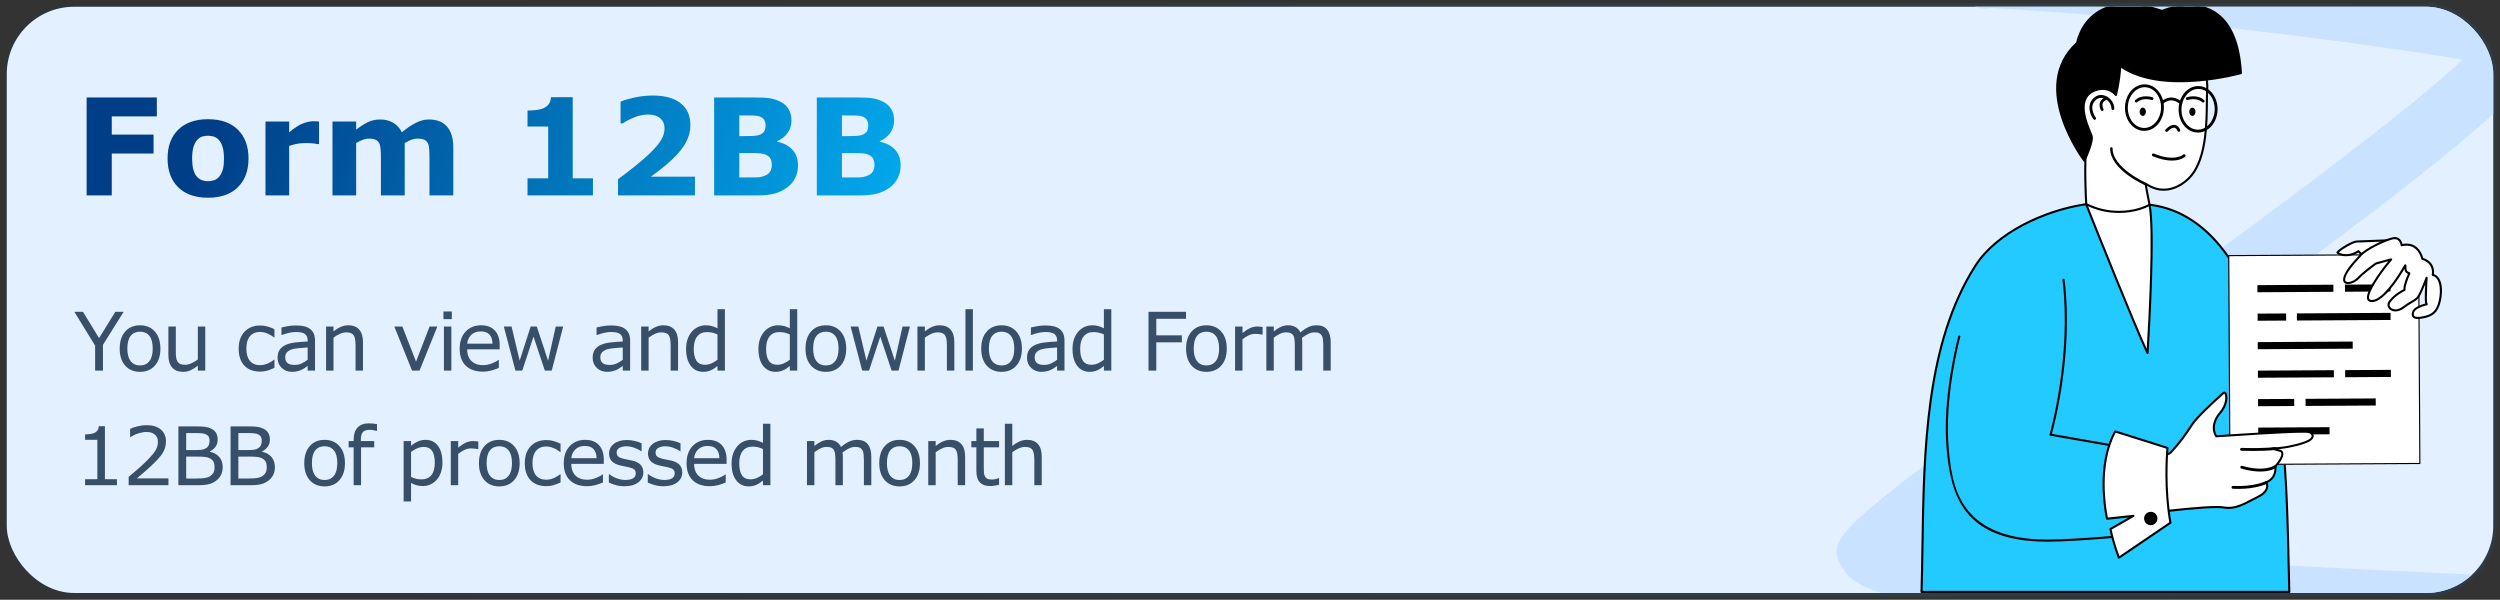 <svg width="371" height="89" viewBox="0 0 371 89" fill="none" xmlns="http://www.w3.org/2000/svg">
<rect x="0" y="0" width="371" height="89" fill="#333333" stroke="none"/>
<g clip-path="url(#clip0_1453_104724)">
<rect x="1" y="1" width="369" height="87" rx="10" fill="#E3F0FF"/>
<path d="M377.084 95C296.33 92.862 277.805 89.944 273.923 85.008C270.513 79.843 270.514 79.843 310.026 51.175C327.936 38.192 356.262 17.631 365.471 8.839C342.309 5.104 318.976 2.551 295.561 1.189C294.632 1.389 293.664 1.285 292.796 0.892C291.928 0.499 291.206 -0.162 290.731 -0.997C290.318 -1.71 290.1 -2.523 290.1 -3.35C290.099 -4.178 290.317 -4.99 290.729 -5.704C291.142 -6.418 291.735 -7.007 292.447 -7.41C293.159 -7.813 293.964 -8.017 294.78 -7.999C295.963 -7.999 374.894 -4.516 376.953 5.885C377.699 11.818 370.502 18.579 315.258 58.645C304.605 66.332 293.075 74.739 286.458 79.903C307.706 82.954 367.507 85.152 377.344 85.824C378.488 85.939 379.546 86.488 380.308 87.361C381.07 88.234 381.478 89.367 381.452 90.532C381.411 91.698 380.939 92.805 380.129 93.633C379.32 94.461 378.232 94.949 377.084 95Z" fill="#C8E2FF"/>
<path d="M319.368 30.428C316.274 29.979 312.11 29.884 309.06 30.384C303.302 31.326 296.304 34.503 293.165 39.404C284.5 52.921 285.631 72.769 285.154 87.842H339.731C339.325 70.567 339.29 58.141 333.869 44.182C331.714 38.631 327.044 31.545 319.368 30.428Z" fill="#22CAFF"/>
<path d="M334.014 44.127C332.563 40.391 328.23 31.562 319.391 30.276C316.026 29.783 311.866 29.767 309.035 30.233C303.379 31.157 296.236 34.327 293.036 39.323C285.608 50.91 285.36 66.893 285.14 80.995C285.104 83.387 285.068 85.646 285 87.84C284.998 87.88 285.014 87.921 285.04 87.952C285.072 87.982 285.111 88 285.153 88H339.73C339.771 88 339.813 87.982 339.841 87.954C339.872 87.924 339.886 87.884 339.885 87.842L339.832 85.476C339.465 69.215 339.196 57.466 334.014 44.127ZM285.316 87.687C285.381 85.544 285.418 83.335 285.453 80.996C285.671 66.937 285.919 51.002 293.298 39.488C296.449 34.573 303.5 31.452 309.087 30.536C311.885 30.078 316.006 30.096 319.347 30.58C328.025 31.843 332.293 40.55 333.728 44.236C338.889 57.526 339.154 69.251 339.523 85.479L339.574 87.685H285.316V87.687Z" fill="#000100"/>
<path d="M330.784 37.992L330.962 68.996L359.148 68.834L358.97 37.83L330.784 37.992Z" fill="white"/>
<path d="M358.927 37.688L330.742 37.853C330.696 37.853 330.66 37.89 330.657 37.937L330.836 68.941C330.837 68.987 330.874 69.025 330.92 69.026L359.107 68.863C359.117 68.862 359.128 68.86 359.138 68.856C359.149 68.852 359.158 68.846 359.167 68.836C359.182 68.82 359.191 68.798 359.191 68.778L359.012 37.772C359.011 37.751 359.002 37.73 358.986 37.714C358.969 37.697 358.947 37.688 358.927 37.688ZM359.023 68.694L331.004 68.856L330.827 38.019L358.845 37.856L359.023 68.694Z" fill="#000100"/>
<path d="M348.024 55.982L354.808 55.941L354.804 54.886L348.02 54.925L348.024 55.982Z" fill="black"/>
<path d="M335.074 56.057L346.349 55.99L346.344 54.935L335.07 55.001L335.074 56.057Z" fill="black"/>
<path d="M342.15 60.241L352.563 60.18L352.559 59.125L342.146 59.186L342.15 60.241Z" fill="black"/>
<path d="M335.1 60.284L340.463 60.252L340.459 59.197L335.095 59.227L335.1 60.284Z" fill="black"/>
<path d="M335.123 64.511L345.709 64.448L345.705 63.393L335.119 63.455L335.123 64.511Z" fill="black"/>
<path d="M348.004 43.295L354.738 43.256L354.734 42.201L347.998 42.24L348.004 43.295Z" fill="black"/>
<path d="M335.001 43.371L346.276 43.306L346.271 42.249L334.997 42.316L335.001 43.371Z" fill="black"/>
<path d="M340.861 47.565L354.762 47.484L354.758 46.427L340.856 46.51L340.861 47.565Z" fill="black"/>
<path d="M335.036 47.599L339.263 47.574L339.258 46.517L335.031 46.541L335.036 47.599Z" fill="black"/>
<path d="M335.05 51.825L349.144 51.744L349.14 50.687L335.046 50.77L335.05 51.825Z" fill="black"/>
<path d="M313.664 30.022C312.076 30.022 310.665 29.983 309.59 30.305C310.407 32.356 316.555 47.798 318.693 52.388C318.925 48.669 319.768 33.858 318.979 30.377C318.398 30.268 316.112 30.022 313.664 30.022Z" fill="white"/>
<path d="M319.005 30.223C318.355 30.103 316.051 29.866 313.662 29.866L313.191 29.864C311.766 29.864 310.53 29.859 309.543 30.156C309.5 30.168 309.465 30.198 309.446 30.237C309.427 30.275 309.425 30.321 309.443 30.363L309.472 30.44C311.566 35.694 316.639 48.357 318.548 52.453C318.575 52.51 318.631 52.543 318.689 52.543C318.7 52.543 318.71 52.543 318.719 52.541C318.789 52.527 318.84 52.467 318.845 52.397C319.033 49.344 319.941 33.929 319.128 30.342C319.116 30.281 319.065 30.235 319.005 30.223ZM318.573 51.758C316.513 47.198 311.817 35.483 309.796 30.409C310.714 30.172 311.865 30.179 313.193 30.179H313.663C316.073 30.179 318.204 30.411 318.849 30.512C319.569 34.031 318.819 47.693 318.573 51.758Z" fill="#000100"/>
<path d="M319.522 6.813L319.016 6.812C313.388 6.812 309.803 9.116 308.654 13.474C308.531 13.932 308.853 15.715 309.135 17.289C309.404 18.784 309.661 20.195 309.611 20.792C309.285 24.958 309.548 29.492 309.597 30.3C311.238 31.113 312.865 31.442 314.47 31.442C316.868 31.442 318.547 30.655 318.984 30.372C318.812 29.571 318.493 27.818 318.484 27.744L318.403 27.266L318.819 27.511C319.538 27.936 320.295 28.15 321.075 28.15C323.037 28.15 324.769 26.808 325.612 25.48C327.416 22.641 327.463 18.169 327.493 15.211C327.5 14.461 327.507 13.804 327.539 13.288C327.644 11.621 327.193 10.233 326.191 9.164C324.82 7.692 322.325 6.813 319.522 6.813Z" fill="white"/>
<path d="M319.524 6.66L319.018 6.658C313.311 6.658 309.675 9.001 308.505 13.435C308.385 13.886 308.621 15.299 308.972 17.245L308.993 17.359C309.257 18.824 309.508 20.21 309.46 20.782C309.148 24.789 309.371 29.091 309.446 30.312C309.45 30.368 309.483 30.417 309.534 30.444C311.104 31.222 312.72 31.601 314.475 31.601C316.778 31.601 318.491 30.884 319.076 30.505C319.128 30.47 319.156 30.405 319.142 30.343C318.968 29.537 318.65 27.789 318.64 27.723L318.615 27.573L318.745 27.649C319.485 28.086 320.27 28.308 321.08 28.308C323.102 28.308 324.879 26.932 325.747 25.567C327.577 22.688 327.621 18.192 327.653 15.216L327.655 15.172C327.662 14.438 327.669 13.804 327.7 13.303C327.809 11.591 327.342 10.162 326.311 9.061C324.907 7.556 322.367 6.66 319.524 6.66ZM327.344 15.169V15.213C327.314 18.153 327.268 22.595 325.485 25.399C324.665 26.692 322.982 27.997 321.08 27.997C320.326 27.997 319.596 27.788 318.903 27.378L318.489 27.134C318.436 27.101 318.373 27.106 318.32 27.139C318.271 27.173 318.245 27.233 318.255 27.292L318.333 27.772C318.343 27.837 318.636 29.451 318.814 30.298C318.261 30.619 316.652 31.288 314.474 31.288C312.798 31.288 311.252 30.932 309.752 30.201C309.671 28.873 309.466 24.698 309.769 20.805C309.819 20.192 309.567 18.787 309.297 17.301L309.278 17.189C309.018 15.738 308.693 13.934 308.805 13.514C309.936 9.232 313.467 6.967 319.018 6.967L319.524 6.969C322.283 6.969 324.737 7.832 326.082 9.272C327.054 10.308 327.493 11.657 327.389 13.28C327.356 13.791 327.351 14.429 327.344 15.169Z" fill="#000100"/>
<path d="M320.836 1.628C309.654 -2.156 308.249 6.367 308.249 6.367C300.955 12.943 309.315 23.846 309.315 23.846C309.785 22.921 310.506 21.029 310.423 20.317C310.348 19.692 307.374 14.608 311.012 13.367C312.048 13.012 313.17 13.145 314.003 14.094C314.577 11.74 314.641 9.778 314.641 9.778C320.766 14.206 332.548 10.848 332.548 10.848C331.755 -3.22 320.836 1.628 320.836 1.628Z" fill="black"/>
<path d="M328.643 1.654C325.423 -0.312 321.36 1.243 320.835 1.461C316.912 0.143 313.742 0.18 311.416 1.576C308.811 3.142 308.193 5.854 308.109 6.286C300.865 12.887 309.108 23.832 309.194 23.941C309.224 23.981 309.268 24.002 309.317 24.002C309.321 24.002 309.326 24.002 309.331 24.002C309.384 23.997 309.431 23.965 309.454 23.918C309.879 23.084 310.671 21.102 310.58 20.301C310.564 20.177 310.48 19.966 310.318 19.57C309.835 18.402 308.934 16.223 309.602 14.751C309.862 14.173 310.355 13.756 311.065 13.514C311.704 13.293 312.923 13.094 313.889 14.197C313.926 14.241 313.988 14.259 314.042 14.246C314.098 14.232 314.144 14.188 314.156 14.132C314.603 12.309 314.743 10.7 314.782 10.069C320.959 14.241 332.474 11.034 332.593 10.998C332.663 10.979 332.711 10.914 332.705 10.841C332.445 6.231 331.079 3.142 328.643 1.654ZM314.734 9.653C314.689 9.62 314.625 9.614 314.574 9.641C314.522 9.667 314.488 9.718 314.487 9.776C314.485 9.795 314.423 11.596 313.919 13.783C313.143 13.047 312.082 12.839 310.961 13.221C310.167 13.493 309.612 13.964 309.314 14.624C308.592 16.217 309.524 18.476 310.027 19.69C310.15 19.99 310.257 20.248 310.267 20.338C310.338 20.933 309.767 22.541 309.289 23.549C308.204 22.024 301.794 12.4 308.355 6.484C308.381 6.461 308.397 6.43 308.404 6.395C308.407 6.365 308.918 3.438 311.573 1.847C312.718 1.158 314.084 0.814 315.657 0.814C317.176 0.814 318.89 1.136 320.787 1.777C320.822 1.791 320.863 1.784 320.9 1.771C320.942 1.754 325.184 -0.087 328.479 1.923C330.8 3.342 332.114 6.305 332.386 10.733C331.132 11.063 320.401 13.746 314.734 9.653Z" fill="#000100"/>
<path d="M318.344 12.518H318.265C316.689 12.518 315.405 13.993 315.346 15.874C315.316 16.79 315.586 17.659 316.103 18.325C316.628 19.005 317.345 19.391 318.123 19.416L318.204 19.417C319.779 19.417 321.063 17.944 321.121 16.061C321.151 15.145 320.882 14.276 320.366 13.608C319.841 12.929 319.122 12.54 318.344 12.518ZM318.204 18.99L318.139 18.989C317.487 18.968 316.883 18.639 316.435 18.063C315.978 17.474 315.745 16.702 315.769 15.887C315.818 14.262 316.939 12.941 318.265 12.941H318.328C318.978 12.962 319.584 13.29 320.032 13.867C320.487 14.453 320.723 15.228 320.7 16.043C320.649 17.668 319.528 18.99 318.204 18.99Z" fill="black"/>
<path d="M326.304 12.772L326.225 12.771C324.65 12.771 323.367 14.244 323.308 16.127C323.28 17.042 323.547 17.914 324.063 18.579C324.592 19.257 325.307 19.646 326.087 19.67L326.166 19.672C327.743 19.672 329.024 18.197 329.085 16.313C329.143 14.411 327.896 12.823 326.304 12.772ZM326.166 19.245L326.101 19.243C325.449 19.224 324.845 18.895 324.398 18.318C323.942 17.729 323.703 16.958 323.731 16.141C323.782 14.518 324.901 13.197 326.225 13.197H326.29C327.648 13.239 328.711 14.632 328.662 16.299C328.609 17.924 327.49 19.245 326.166 19.245Z" fill="black"/>
<path d="M320.756 15.044C320.665 15.118 320.649 15.251 320.721 15.341C320.794 15.434 320.928 15.448 321.021 15.376C322.377 14.283 323.44 15.393 323.482 15.441C323.524 15.486 323.582 15.508 323.638 15.508C323.688 15.508 323.742 15.492 323.782 15.451C323.868 15.372 323.872 15.237 323.795 15.153C323.782 15.139 322.428 13.7 320.756 15.044Z" fill="black"/>
<path d="M323.983 22.948C323.972 22.959 322.721 24.067 319.632 22.79C319.526 22.746 319.4 22.797 319.356 22.904C319.312 23.015 319.365 23.136 319.47 23.184C320.649 23.67 321.585 23.83 322.309 23.83C323.631 23.83 324.232 23.294 324.269 23.259C324.355 23.18 324.36 23.045 324.281 22.959C324.204 22.873 324.069 22.869 323.983 22.948Z" fill="black"/>
<path d="M319.431 14.434C319.37 14.414 317.894 13.935 316.875 14.843C316.787 14.922 316.779 15.056 316.856 15.143C316.9 15.191 316.958 15.214 317.016 15.214C317.065 15.214 317.116 15.196 317.158 15.161C317.991 14.416 319.285 14.832 319.298 14.834C319.408 14.873 319.528 14.813 319.563 14.701C319.601 14.59 319.54 14.472 319.431 14.434Z" fill="black"/>
<path d="M324.527 14.434C324.417 14.473 324.357 14.591 324.396 14.703C324.431 14.815 324.552 14.875 324.663 14.836C324.673 14.833 325.968 14.417 326.804 15.163C326.843 15.198 326.894 15.216 326.944 15.216C327.002 15.216 327.059 15.191 327.101 15.146C327.18 15.058 327.173 14.924 327.085 14.845C326.064 13.934 324.591 14.415 324.527 14.434Z" fill="black"/>
<path d="M325.347 15.971C325.09 15.971 324.878 16.247 324.878 16.585C324.878 16.924 325.088 17.2 325.347 17.2C325.605 17.2 325.814 16.924 325.814 16.585C325.814 16.247 325.603 15.971 325.347 15.971Z" fill="black"/>
<path d="M317.988 15.971C317.73 15.971 317.521 16.247 317.521 16.585C317.521 16.924 317.728 17.2 317.988 17.2C318.246 17.2 318.457 16.924 318.457 16.585C318.457 16.247 318.246 15.971 317.988 15.971Z" fill="black"/>
<path d="M322.807 18.556C322.386 18.454 321.905 18.672 321.379 19.204C321.297 19.286 321.297 19.42 321.379 19.502C321.42 19.545 321.476 19.567 321.529 19.567C321.583 19.567 321.638 19.546 321.678 19.502C322.087 19.091 322.446 18.905 322.709 18.967C323.001 19.037 323.129 19.401 323.132 19.411C323.169 19.523 323.285 19.583 323.399 19.546C323.51 19.511 323.571 19.392 323.533 19.279C323.528 19.256 323.333 18.682 322.807 18.556Z" fill="black"/>
<path d="M313.508 22.033C313.508 21.926 313.427 21.842 313.327 21.842C313.227 21.842 313.146 21.928 313.146 22.033C313.146 25.195 318.17 27.421 318.382 27.514C318.405 27.526 318.428 27.529 318.451 27.529C318.523 27.529 318.59 27.485 318.62 27.412C318.658 27.312 318.614 27.199 318.521 27.159C318.47 27.136 313.508 24.939 313.508 22.033Z" fill="black"/>
<path d="M312.441 14.225C311.761 13.953 311.086 14.112 310.588 14.659C309.629 15.714 310.22 17.106 310.667 17.692C310.707 17.748 310.772 17.778 310.837 17.778C310.881 17.778 310.928 17.764 310.965 17.734C311.057 17.666 311.076 17.529 311.002 17.438C310.993 17.424 309.936 16.006 310.9 14.949C311.411 14.388 311.986 14.504 312.283 14.622C312.896 14.866 313.349 15.505 313.337 16.11C313.335 16.227 313.428 16.322 313.544 16.326H313.549C313.663 16.326 313.758 16.233 313.76 16.117C313.776 15.33 313.221 14.536 312.441 14.225Z" fill="black"/>
<path d="M312.537 14.387C312.075 14.557 311.774 14.824 311.646 15.186C311.437 15.762 311.767 16.345 311.783 16.37C311.82 16.437 311.89 16.475 311.962 16.475C311.999 16.475 312.036 16.467 312.068 16.447C312.171 16.389 312.203 16.259 312.145 16.157C312.143 16.152 311.901 15.718 312.041 15.328C312.127 15.093 312.343 14.91 312.679 14.786C312.79 14.747 312.847 14.622 312.805 14.513C312.768 14.403 312.646 14.345 312.537 14.387Z" fill="black"/>
<path d="M342.599 64.104C342.534 64.09 342.335 64.064 341.748 64.064C338.648 64.064 329.128 64.735 329.035 64.74L328.901 64.749L328.829 64.638C328.79 64.577 327.872 63.126 329.488 61.241C330.415 60.157 330.515 58.933 330.294 58.445C330.262 58.378 330.197 58.266 330.108 58.266C330.071 58.266 329.985 58.283 329.857 58.403L329.402 58.819C328.239 59.88 326.071 61.854 325.284 63.036L325.132 63.27C324.257 64.584 323.566 65.624 322.152 67.127C321.905 67.389 321.241 67.739 318.32 67.739C315.081 67.739 310.723 67.298 309.695 67.191L308.436 77.728C311.091 77.059 324.905 75.241 328.873 75.241C329.372 75.241 329.751 75.263 330.027 75.307C330.271 75.348 330.505 75.367 330.73 75.367C331.928 75.367 332.943 74.838 334.23 74.167C334.503 74.027 334.787 73.878 335.086 73.728C336.863 72.838 336.412 71.824 336.394 71.786L336.291 71.578L336.496 71.48C337.833 70.83 337.679 69.374 337.673 69.312L337.663 69.212L337.724 69.138C338.713 67.984 338.746 67.421 338.68 67.191C338.615 66.973 338.423 66.911 338.418 66.909L337.211 66.583L338.455 66.465C339.888 66.33 341.928 65.801 342.653 65.381C343.043 65.151 343.236 64.889 343.201 64.642C343.164 64.403 342.906 64.171 342.599 64.104Z" fill="white"/>
<path d="M342.63 63.953C341.646 63.744 330.961 64.453 329.087 64.582L328.978 64.588L328.957 64.555C328.865 64.409 328.112 63.085 329.601 61.344C330.583 60.199 330.676 58.922 330.431 58.379C330.346 58.202 330.235 58.112 330.104 58.112C330.028 58.112 329.905 58.144 329.747 58.291L329.28 58.718C328.115 59.783 325.946 61.761 325.15 62.955L324.985 63.206C324.119 64.51 323.432 65.537 322.032 67.025C321.678 67.403 320.46 67.587 318.316 67.587C315.156 67.587 310.928 67.167 309.709 67.039C309.701 67.039 309.696 67.039 309.691 67.039C309.614 67.039 309.547 67.097 309.536 67.176L308.277 77.713C308.27 77.763 308.291 77.815 308.328 77.849C308.358 77.875 308.393 77.885 308.432 77.885C308.444 77.885 308.458 77.884 308.47 77.88C311.128 77.213 324.862 75.398 328.869 75.398C329.348 75.398 329.73 75.421 329.998 75.463C330.244 75.505 330.481 75.525 330.727 75.525C331.96 75.525 332.991 74.989 334.3 74.309L334.414 74.249C334.651 74.126 334.896 73.998 335.154 73.87C337.009 72.939 336.587 71.845 336.531 71.718L336.499 71.652L336.563 71.62C337.947 70.947 337.841 69.466 337.825 69.296L337.822 69.261L337.841 69.24C338.825 68.091 338.918 67.468 338.825 67.146C338.749 66.886 338.532 66.777 338.456 66.758L338.077 66.654L338.468 66.617C339.918 66.48 341.987 65.943 342.73 65.511C343.176 65.249 343.399 64.931 343.352 64.613C343.306 64.313 343 64.034 342.63 63.953ZM342.577 65.247C341.867 65.66 339.858 66.178 338.442 66.312L337.198 66.429C337.125 66.436 337.067 66.496 337.06 66.572C337.053 66.649 337.1 66.716 337.174 66.735L338.375 67.062C338.379 67.064 338.495 67.104 338.535 67.236C338.572 67.364 338.614 67.87 337.609 69.041L337.548 69.115C337.522 69.15 337.508 69.189 337.511 69.233L337.522 69.333C337.537 69.477 337.629 70.763 336.434 71.344L336.229 71.442C336.19 71.462 336.162 71.493 336.148 71.532C336.134 71.569 336.137 71.615 336.157 71.65L336.255 71.852C336.273 71.889 336.645 72.778 335.022 73.591C334.764 73.719 334.514 73.849 334.277 73.972L334.158 74.035C332.891 74.694 331.892 75.214 330.734 75.214C330.508 75.214 330.286 75.195 330.055 75.156C329.766 75.108 329.378 75.087 328.876 75.087C324.954 75.087 311.746 76.817 308.619 77.525L309.835 67.362C311.228 67.506 315.268 67.894 318.323 67.894C321.268 67.894 321.978 67.541 322.268 67.234C323.685 65.728 324.376 64.689 325.264 63.355L325.417 63.124C326.19 61.962 328.338 60 329.508 58.934L329.965 58.518C330.042 58.444 330.088 58.427 330.093 58.42C330.102 58.427 330.123 58.451 330.153 58.507C330.33 58.899 330.283 60.072 329.37 61.137C327.734 63.048 328.593 64.552 328.697 64.72L328.771 64.831C328.804 64.878 328.86 64.906 328.911 64.901L329.111 64.887C330.729 64.775 338.934 64.214 341.748 64.214C342.349 64.214 342.524 64.244 342.565 64.251C342.809 64.304 343.021 64.485 343.049 64.661C343.074 64.845 342.904 65.056 342.577 65.247Z" fill="#000100"/>
<path d="M337.491 69.088C337.477 69.098 336.097 70.091 332.735 69.133C332.621 69.1 332.503 69.163 332.473 69.277C332.441 69.39 332.506 69.509 332.617 69.541C333.757 69.868 334.686 69.978 335.424 69.978C337.007 69.978 337.711 69.457 337.75 69.425C337.843 69.355 337.86 69.221 337.788 69.13C337.72 69.035 337.584 69.017 337.491 69.088Z" fill="black"/>
<path d="M337.583 66.339C337.57 66.341 336.352 66.571 332.649 66.469C332.54 66.46 332.434 66.56 332.431 66.676C332.427 66.794 332.52 66.891 332.636 66.894C333.321 66.912 333.919 66.92 334.44 66.92C336.805 66.92 337.625 66.764 337.665 66.755C337.78 66.732 337.853 66.622 337.832 66.506C337.808 66.39 337.699 66.316 337.583 66.339Z" fill="black"/>
<path d="M336.212 71.406C336.195 71.415 334.551 72.265 331.378 72.112C331.254 72.117 331.161 72.196 331.157 72.312C331.152 72.43 331.243 72.53 331.359 72.535C331.624 72.548 331.881 72.553 332.125 72.553C334.921 72.553 336.344 71.815 336.409 71.782C336.513 71.727 336.551 71.599 336.497 71.495C336.443 71.394 336.314 71.353 336.212 71.406Z" fill="black"/>
<path d="M304.303 64.507C304.303 64.507 307.644 53.205 306.227 41.514L290.766 49.934C290.766 49.934 288.291 58.842 289.055 66.794C289.619 72.657 290.897 80.165 303.68 80.23C308.41 80.254 318.268 79.244 318.268 79.244C317.708 77.674 318.326 66.968 318.326 66.968L304.303 64.507Z" fill="#22CAFF"/>
<path d="M318.353 66.815L304.5 64.384C304.902 62.93 307.691 52.317 306.381 41.495C306.368 41.41 306.293 41.354 306.207 41.358C306.121 41.368 306.061 41.445 306.07 41.532C307.468 53.058 304.187 64.351 304.152 64.463C304.139 64.507 304.146 64.551 304.169 64.59C304.194 64.626 304.233 64.653 304.275 64.66L318.162 67.098C318.09 68.366 317.619 77.14 318.067 79.107C316.711 79.244 308.216 80.073 303.846 80.073C303.792 80.073 303.735 80.073 303.679 80.073C290.479 80.007 289.683 71.726 289.209 66.778C288.454 58.948 290.888 50.065 290.914 49.975C290.937 49.893 290.888 49.806 290.804 49.784C290.723 49.766 290.637 49.81 290.614 49.893C290.589 49.98 288.139 58.918 288.898 66.808C289.525 73.342 291.239 80.321 303.676 80.384C303.732 80.386 303.788 80.386 303.846 80.386C308.594 80.386 318.183 79.408 318.281 79.399C318.329 79.394 318.373 79.367 318.397 79.327C318.424 79.287 318.429 79.236 318.411 79.192C317.869 77.671 318.473 67.084 318.478 66.977C318.485 66.899 318.431 66.829 318.353 66.815Z" fill="#000100"/>
<path d="M321.655 66.476L313.902 64.027C311.235 68.842 312.363 75.487 312.685 76.975L316.607 76.555L313.192 78.503C313.326 79.265 313.823 81.108 314.443 82.766L322.091 77.572C321.197 72.548 321.567 67.495 321.655 66.476Z" fill="white"/>
<path d="M321.807 66.49C321.814 66.416 321.77 66.352 321.698 66.327L313.947 63.88C313.876 63.861 313.801 63.889 313.762 63.954C310.931 69.067 312.359 76.211 312.531 77.01C312.548 77.087 312.62 77.135 312.699 77.131L315.884 76.791L313.114 78.37C313.058 78.403 313.028 78.468 313.038 78.533C313.186 79.369 313.708 81.247 314.296 82.824C314.314 82.868 314.349 82.903 314.395 82.917C314.41 82.923 314.426 82.923 314.442 82.923C314.474 82.923 314.502 82.914 314.53 82.896L322.178 77.702C322.229 77.667 322.255 77.606 322.244 77.546C321.35 72.538 321.723 67.456 321.807 66.49ZM321.92 77.504L314.517 82.529C313.94 80.947 313.506 79.317 313.365 78.586L316.685 76.691C316.748 76.655 316.778 76.578 316.755 76.508C316.732 76.436 316.659 76.399 316.59 76.399L312.807 76.803C312.554 75.556 311.396 69 313.976 64.214L321.487 66.583C321.389 67.808 321.075 72.673 321.92 77.504Z" fill="#000100"/>
<path d="M319.177 76.109C319.095 76.109 319.012 76.122 318.933 76.144C318.72 76.21 318.545 76.355 318.439 76.552C318.334 76.749 318.311 76.975 318.378 77.19C318.487 77.546 318.808 77.783 319.177 77.783C319.26 77.783 319.341 77.771 319.421 77.746C319.86 77.613 320.112 77.144 319.976 76.701C319.869 76.348 319.548 76.109 319.177 76.109Z" fill="black"/>
<path d="M319.173 75.953C319.075 75.953 318.977 75.967 318.884 75.995C318.631 76.073 318.424 76.245 318.301 76.477C318.172 76.71 318.146 76.981 318.225 77.234C318.353 77.655 318.734 77.938 319.173 77.938C319.27 77.938 319.367 77.924 319.463 77.896C319.985 77.736 320.28 77.181 320.12 76.656C319.994 76.234 319.613 75.953 319.173 75.953ZM319.374 77.599C319.014 77.708 318.633 77.501 318.525 77.142C318.471 76.97 318.488 76.786 318.574 76.626C318.662 76.464 318.803 76.348 318.977 76.296C319.04 76.276 319.107 76.264 319.175 76.264C319.477 76.264 319.737 76.459 319.825 76.747C319.934 77.107 319.732 77.488 319.374 77.599Z" fill="#000100"/>
<path d="M346.882 37.475C346.891 37.498 347.007 37.633 347.335 37.746C347.931 37.949 348.914 37.955 349.88 37.352L349.996 37.278L350.089 37.384C350.095 37.389 350.667 38.028 351.547 38.331C351.844 38.432 352.143 38.483 352.438 38.489L354.511 35.664C353.444 35.708 350.235 35.84 349.733 35.843C349.176 35.845 347.232 36.96 346.882 37.475Z" fill="white"/>
<path d="M354.475 35.508C353.424 35.551 350.229 35.684 349.734 35.688C349.135 35.689 347.13 36.835 346.756 37.388C346.726 37.43 346.719 37.485 346.74 37.534C346.777 37.629 346.967 37.783 347.288 37.894C347.919 38.11 348.954 38.114 349.967 37.485L349.971 37.483C350.022 37.541 350.614 38.177 351.501 38.479C351.808 38.584 352.123 38.639 352.439 38.644C352.49 38.644 352.537 38.621 352.567 38.581L354.641 35.756C354.676 35.707 354.664 35.644 354.636 35.589C354.608 35.538 354.538 35.495 354.475 35.508ZM352.361 38.33C352.105 38.317 351.85 38.268 351.597 38.182C350.765 37.897 350.213 37.288 350.206 37.281L350.113 37.175C350.083 37.14 350.039 37.124 349.997 37.124C349.967 37.124 349.939 37.132 349.913 37.149L349.799 37.221C348.878 37.795 347.947 37.792 347.385 37.599C347.243 37.55 347.15 37.499 347.093 37.462C347.573 36.958 349.268 36 349.735 35.999C350.196 35.997 352.843 35.89 354.195 35.834L352.361 38.33Z" fill="#000100"/>
<path d="M361.146 40.83L361.014 40.784L361.04 40.645C361.053 40.578 361.306 39.026 359.553 38.427L359.466 38.399L359.447 38.309C359.444 38.293 359.105 36.839 357.877 36.419C357.492 36.285 357.051 36.268 356.568 36.363L356.408 36.394L356.377 36.233C356.377 36.228 356.241 35.572 355.697 35.384C355.512 35.323 355.3 35.318 355.063 35.369C353.828 35.641 351.084 37.006 350.354 37.828L350.041 38.17C349.245 39.036 347.915 40.485 347.868 41.439C347.854 41.718 347.949 41.889 348.163 41.963C348.629 42.123 349.466 41.796 349.96 41.264C350.758 40.401 352.519 39.149 352.593 39.094L354.351 38.622L354.849 38.492L354.518 38.885C353.558 40.034 351.133 43.257 351.423 44.339C351.46 44.48 351.544 44.569 351.683 44.62C353.022 45.077 355.131 42.451 356.663 39.843L356.939 39.372L356.967 39.916C356.97 39.936 356.997 40.362 357.362 40.485L357.536 40.545L357.476 40.717C357.471 40.733 356.788 42.2 356.818 42.915L356.821 43.025L356.723 43.071C356.711 43.076 355.451 43.673 354.652 44.724C354.469 44.965 354.408 45.214 354.478 45.449C354.553 45.697 354.762 45.894 355.054 45.994C355.549 46.163 356.14 46.02 356.681 45.602C357.12 45.265 357.508 45.033 357.852 44.829C358.232 44.605 358.53 44.427 358.739 44.197C359.04 43.867 359.556 42.634 359.725 42.186L360.101 41.218L360.043 42.254C359.978 43.45 359.955 44.794 360.036 44.972L360.118 45.156L359.923 45.205C359.914 45.209 358.866 45.449 358.353 45.934C358.121 46.152 357.998 46.5 358.052 46.763C358.091 46.944 358.212 47.071 358.411 47.139C358.585 47.199 358.811 47.209 359.085 47.172C360.541 46.978 361.422 46.607 361.898 45.223C362.417 43.707 362.447 41.274 361.146 40.83Z" fill="white"/>
<path d="M361.2 40.681L361.195 40.679L361.197 40.669C361.227 40.49 361.423 38.9 359.605 38.278L359.602 38.277C359.598 38.263 359.258 36.724 357.931 36.271C357.524 36.128 357.057 36.105 356.544 36.209L356.535 36.211C356.514 36.067 356.328 35.434 355.753 35.236C355.546 35.166 355.302 35.159 355.037 35.217C353.779 35.494 350.991 36.887 350.246 37.723L349.934 38.064C349.124 38.944 347.773 40.419 347.721 41.431C347.698 41.872 347.924 42.043 348.119 42.109C348.646 42.285 349.542 41.951 350.08 41.37C350.712 40.687 351.959 39.75 352.646 39.251L354.397 38.772L354.422 38.767L354.406 38.784C354.371 38.826 350.911 42.995 351.281 44.38C351.332 44.567 351.453 44.697 351.641 44.769C353.442 45.38 356.048 41.212 356.805 39.922L356.819 39.9L356.823 39.94C356.835 40.068 356.911 40.495 357.32 40.634L357.345 40.643L357.338 40.664C357.174 41.024 356.642 42.252 356.668 42.919L356.66 42.93C356.526 42.995 355.319 43.595 354.534 44.628C354.32 44.911 354.251 45.21 354.339 45.494C354.427 45.788 354.673 46.023 355.014 46.141C355.553 46.323 356.199 46.178 356.786 45.726C357.231 45.382 357.642 45.141 357.951 44.958C358.335 44.728 358.639 44.547 358.862 44.301C359.245 43.883 359.874 42.259 359.881 42.243L359.9 42.195L359.897 42.246C359.892 42.348 359.763 44.727 359.902 45.036L359.909 45.05L359.888 45.057C359.626 45.122 358.738 45.366 358.253 45.819C357.981 46.076 357.84 46.476 357.908 46.796C357.959 47.033 358.119 47.202 358.367 47.286C358.488 47.326 358.632 47.349 358.797 47.349C358.898 47.349 359.001 47.342 359.115 47.326C360.598 47.13 361.553 46.729 362.052 45.273C362.6 43.657 362.611 41.168 361.2 40.681ZM361.755 45.169C361.304 46.488 360.498 46.826 359.071 47.015C358.822 47.049 358.616 47.04 358.467 46.989C358.321 46.94 358.24 46.857 358.211 46.729C358.167 46.518 358.274 46.223 358.465 46.046C358.906 45.631 359.788 45.399 359.969 45.354L360.162 45.306C360.206 45.296 360.245 45.266 360.264 45.224C360.285 45.183 360.287 45.134 360.268 45.092L360.185 44.909C360.134 44.767 360.131 43.669 360.206 42.264L360.264 41.227C360.268 41.15 360.217 41.082 360.143 41.066C360.131 41.062 360.118 41.062 360.11 41.062C360.046 41.062 359.988 41.101 359.964 41.163L359.59 42.13C359.395 42.643 358.899 43.799 358.632 44.092C358.439 44.305 358.153 44.475 357.782 44.695C357.475 44.876 357.055 45.123 356.593 45.48C356.096 45.863 355.558 45.998 355.114 45.846C354.87 45.763 354.696 45.601 354.634 45.403C354.566 45.173 354.675 44.958 354.78 44.818C355.523 43.843 356.665 43.274 356.793 43.212L356.891 43.167C356.946 43.139 356.983 43.082 356.981 43.021L356.978 42.91C356.96 42.434 357.297 41.505 357.629 40.769L357.689 40.597C357.703 40.56 357.699 40.514 357.68 40.479C357.663 40.442 357.631 40.413 357.591 40.4L357.417 40.34C357.188 40.263 357.139 40.012 357.129 39.91L357.101 39.366C357.097 39.297 357.05 39.237 356.983 39.223C356.918 39.209 356.846 39.236 356.811 39.295L356.535 39.764C354.648 42.975 352.764 44.834 351.743 44.477C351.648 44.442 351.603 44.393 351.578 44.3C351.346 43.443 353.229 40.676 354.64 38.986L354.97 38.593C355.014 38.54 355.019 38.466 354.982 38.408C354.945 38.35 354.875 38.328 354.812 38.342L352.555 38.946C352.535 38.951 352.518 38.96 352.504 38.972L352.462 39.004C351.766 39.508 350.499 40.458 349.85 41.161C349.4 41.644 348.613 41.953 348.216 41.818C348.109 41.781 348.014 41.712 348.026 41.449C348.072 40.551 349.43 39.072 350.16 38.277L350.473 37.934V37.932C351.188 37.131 353.883 35.793 355.102 35.522C355.312 35.477 355.5 35.48 355.65 35.533C356.105 35.687 356.224 36.255 356.228 36.264L356.261 36.425C356.268 36.466 356.292 36.501 356.326 36.523C356.363 36.546 356.403 36.559 356.442 36.546L356.602 36.515C357.058 36.425 357.471 36.444 357.829 36.566C358.969 36.956 359.293 38.328 359.296 38.342L359.316 38.431C359.328 38.484 359.366 38.528 359.421 38.545L359.505 38.573C361.081 39.113 360.914 40.467 360.889 40.616L360.863 40.755C360.849 40.832 360.893 40.906 360.967 40.932L361.098 40.978C362.258 41.373 362.261 43.687 361.755 45.169Z" fill="#000100"/>
<path d="M23.275 17.271H16.586V19.977H22.787V22.789H16.586V29H12.855V14.459H23.275V17.271ZM36.879 23.521C36.879 25.325 36.352 26.747 35.297 27.789C34.249 28.824 32.774 29.342 30.873 29.342C28.972 29.342 27.494 28.824 26.439 27.789C25.391 26.747 24.867 25.325 24.867 23.521C24.867 21.705 25.395 20.279 26.449 19.244C27.51 18.209 28.985 17.691 30.873 17.691C32.787 17.691 34.265 18.212 35.307 19.254C36.355 20.296 36.879 21.718 36.879 23.521ZM32.553 26.188C32.781 25.908 32.95 25.572 33.06 25.182C33.178 24.785 33.236 24.238 33.236 23.541C33.236 22.896 33.178 22.356 33.06 21.92C32.943 21.484 32.781 21.135 32.572 20.875C32.364 20.608 32.113 20.419 31.82 20.309C31.527 20.198 31.212 20.143 30.873 20.143C30.535 20.143 30.232 20.188 29.965 20.279C29.704 20.37 29.454 20.553 29.213 20.826C28.998 21.08 28.826 21.428 28.695 21.871C28.572 22.314 28.51 22.87 28.51 23.541C28.51 24.14 28.565 24.661 28.676 25.104C28.787 25.54 28.949 25.891 29.164 26.158C29.372 26.412 29.62 26.598 29.906 26.715C30.199 26.832 30.531 26.891 30.902 26.891C31.221 26.891 31.524 26.838 31.811 26.734C32.103 26.624 32.351 26.441 32.553 26.188ZM47.348 21.383H47.035C46.885 21.331 46.645 21.292 46.312 21.266C45.98 21.24 45.704 21.227 45.482 21.227C44.981 21.227 44.538 21.259 44.154 21.324C43.77 21.389 43.357 21.5 42.914 21.656V29H39.398V18.033H42.914V19.645C43.689 18.98 44.363 18.541 44.935 18.326C45.508 18.105 46.036 17.994 46.518 17.994C46.641 17.994 46.781 17.997 46.938 18.004C47.094 18.01 47.23 18.02 47.348 18.033V21.383ZM60.062 21.227V29H56.527V23.521C56.527 22.988 56.514 22.535 56.488 22.164C56.462 21.787 56.391 21.48 56.273 21.246C56.156 21.012 55.977 20.842 55.736 20.738C55.502 20.628 55.17 20.572 54.74 20.572C54.395 20.572 54.06 20.644 53.734 20.787C53.409 20.924 53.116 21.07 52.855 21.227V29H49.34V18.033H52.855V19.244C53.461 18.769 54.04 18.398 54.594 18.131C55.147 17.864 55.759 17.73 56.43 17.73C57.152 17.73 57.79 17.893 58.344 18.219C58.897 18.538 59.33 19.01 59.643 19.635C60.346 19.042 61.029 18.577 61.693 18.238C62.357 17.9 63.008 17.73 63.647 17.73C64.831 17.73 65.73 18.085 66.342 18.795C66.96 19.505 67.269 20.527 67.269 21.861V29H63.734V23.521C63.734 22.981 63.721 22.525 63.695 22.154C63.676 21.783 63.607 21.48 63.49 21.246C63.38 21.012 63.204 20.842 62.963 20.738C62.722 20.628 62.383 20.572 61.947 20.572C61.654 20.572 61.368 20.624 61.088 20.729C60.808 20.826 60.466 20.992 60.062 21.227ZM87.992 29H78.285V26.461H81.352V18.775H78.285V16.402C78.754 16.402 79.203 16.376 79.633 16.324C80.062 16.266 80.421 16.168 80.707 16.031C81.046 15.868 81.299 15.657 81.469 15.396C81.638 15.136 81.736 14.81 81.762 14.42H84.994V26.461H87.992V29ZM103.129 29H91.713V26.598C92.585 25.966 93.458 25.296 94.33 24.586C95.209 23.876 95.912 23.264 96.439 22.75C97.227 21.988 97.787 21.324 98.119 20.758C98.451 20.191 98.617 19.631 98.617 19.078C98.617 18.414 98.402 17.903 97.973 17.545C97.549 17.18 96.938 16.998 96.137 16.998C95.538 16.998 94.906 17.122 94.242 17.369C93.585 17.616 92.973 17.932 92.406 18.316H92.094V15.084C92.556 14.882 93.236 14.68 94.135 14.479C95.04 14.277 95.945 14.176 96.85 14.176C98.672 14.176 100.062 14.56 101.02 15.328C101.977 16.09 102.455 17.171 102.455 18.57C102.455 19.488 102.224 20.361 101.762 21.188C101.306 22.014 100.606 22.867 99.662 23.746C99.07 24.293 98.474 24.797 97.875 25.26C97.276 25.715 96.85 26.035 96.596 26.217H103.129V29ZM118.422 24.547C118.422 25.25 118.279 25.878 117.992 26.432C117.712 26.985 117.325 27.444 116.83 27.809C116.257 28.238 115.626 28.544 114.936 28.727C114.252 28.909 113.383 29 112.328 29H105.98V14.459H111.625C112.797 14.459 113.653 14.498 114.193 14.576C114.74 14.654 115.281 14.827 115.814 15.094C116.368 15.374 116.778 15.751 117.045 16.227C117.318 16.695 117.455 17.232 117.455 17.838C117.455 18.541 117.27 19.163 116.898 19.703C116.527 20.237 116.003 20.654 115.326 20.953V21.031C116.277 21.22 117.029 21.611 117.582 22.203C118.142 22.796 118.422 23.577 118.422 24.547ZM113.617 18.57C113.617 18.329 113.555 18.088 113.432 17.848C113.314 17.607 113.103 17.428 112.797 17.311C112.523 17.206 112.182 17.151 111.771 17.145C111.368 17.131 110.798 17.125 110.062 17.125H109.711V20.201H110.297C110.889 20.201 111.394 20.191 111.811 20.172C112.227 20.152 112.556 20.087 112.797 19.977C113.135 19.827 113.357 19.635 113.461 19.4C113.565 19.16 113.617 18.883 113.617 18.57ZM114.535 24.488C114.535 24.026 114.444 23.671 114.262 23.424C114.086 23.17 113.783 22.981 113.354 22.857C113.061 22.773 112.657 22.727 112.143 22.721C111.628 22.714 111.091 22.711 110.531 22.711H109.711V26.334H109.984C111.039 26.334 111.794 26.331 112.25 26.324C112.706 26.318 113.126 26.233 113.51 26.07C113.9 25.908 114.167 25.693 114.311 25.426C114.46 25.152 114.535 24.84 114.535 24.488ZM133.656 24.547C133.656 25.25 133.513 25.878 133.227 26.432C132.947 26.985 132.559 27.444 132.064 27.809C131.492 28.238 130.86 28.544 130.17 28.727C129.486 28.909 128.617 29 127.562 29H121.215V14.459H126.859C128.031 14.459 128.887 14.498 129.428 14.576C129.975 14.654 130.515 14.827 131.049 15.094C131.602 15.374 132.012 15.751 132.279 16.227C132.553 16.695 132.689 17.232 132.689 17.838C132.689 18.541 132.504 19.163 132.133 19.703C131.762 20.237 131.238 20.654 130.561 20.953V21.031C131.511 21.22 132.263 21.611 132.816 22.203C133.376 22.796 133.656 23.577 133.656 24.547ZM128.852 18.57C128.852 18.329 128.79 18.088 128.666 17.848C128.549 17.607 128.337 17.428 128.031 17.311C127.758 17.206 127.416 17.151 127.006 17.145C126.602 17.131 126.033 17.125 125.297 17.125H124.945V20.201H125.531C126.124 20.201 126.628 20.191 127.045 20.172C127.462 20.152 127.79 20.087 128.031 19.977C128.37 19.827 128.591 19.635 128.695 19.4C128.799 19.16 128.852 18.883 128.852 18.57ZM129.77 24.488C129.77 24.026 129.678 23.671 129.496 23.424C129.32 23.17 129.018 22.981 128.588 22.857C128.295 22.773 127.891 22.727 127.377 22.721C126.863 22.714 126.326 22.711 125.766 22.711H124.945V26.334H125.219C126.273 26.334 127.029 26.331 127.484 26.324C127.94 26.318 128.36 26.233 128.744 26.07C129.135 25.908 129.402 25.693 129.545 25.426C129.695 25.152 129.77 24.84 129.77 24.488Z" fill="url(#paint0_linear_1453_104724)"/>
<path d="M18.348 46.275L15.277 51.174V55H14.117V51.297L11.035 46.275H12.318L14.703 50.178L17.111 46.275H18.348ZM23.803 51.73C23.803 52.797 23.53 53.639 22.983 54.256C22.436 54.873 21.704 55.182 20.786 55.182C19.86 55.182 19.123 54.873 18.577 54.256C18.034 53.639 17.762 52.797 17.762 51.73C17.762 50.664 18.034 49.822 18.577 49.205C19.123 48.584 19.86 48.273 20.786 48.273C21.704 48.273 22.436 48.584 22.983 49.205C23.53 49.822 23.803 50.664 23.803 51.73ZM22.666 51.73C22.666 50.883 22.5 50.254 22.168 49.844C21.836 49.43 21.375 49.223 20.786 49.223C20.188 49.223 19.723 49.43 19.391 49.844C19.063 50.254 18.899 50.883 18.899 51.73C18.899 52.551 19.065 53.174 19.397 53.6C19.729 54.022 20.192 54.232 20.786 54.232C21.372 54.232 21.831 54.023 22.163 53.605C22.498 53.184 22.666 52.559 22.666 51.73ZM30.46 55H29.358V54.273C28.987 54.566 28.632 54.791 28.292 54.947C27.952 55.103 27.577 55.182 27.167 55.182C26.48 55.182 25.944 54.973 25.561 54.555C25.179 54.133 24.987 53.516 24.987 52.703V48.455H26.089V52.182C26.089 52.514 26.105 52.799 26.136 53.037C26.167 53.272 26.233 53.473 26.335 53.641C26.44 53.812 26.577 53.938 26.745 54.016C26.913 54.094 27.157 54.133 27.477 54.133C27.763 54.133 28.073 54.059 28.409 53.91C28.749 53.762 29.065 53.572 29.358 53.342V48.455H30.46V55ZM40.727 54.59C40.359 54.766 40.01 54.902 39.678 55C39.349 55.098 39 55.147 38.629 55.147C38.156 55.147 37.723 55.078 37.328 54.941C36.934 54.801 36.596 54.59 36.314 54.309C36.029 54.027 35.809 53.672 35.652 53.242C35.496 52.812 35.418 52.31 35.418 51.736C35.418 50.666 35.711 49.826 36.297 49.217C36.887 48.607 37.664 48.303 38.629 48.303C39.004 48.303 39.371 48.355 39.73 48.461C40.094 48.566 40.426 48.695 40.727 48.848V50.072H40.668C40.332 49.81 39.984 49.609 39.625 49.469C39.27 49.328 38.922 49.258 38.582 49.258C37.957 49.258 37.463 49.469 37.099 49.891C36.74 50.309 36.56 50.924 36.56 51.736C36.56 52.525 36.736 53.133 37.088 53.559C37.443 53.98 37.941 54.191 38.582 54.191C38.805 54.191 39.031 54.162 39.262 54.103C39.492 54.045 39.699 53.969 39.883 53.875C40.043 53.793 40.193 53.707 40.334 53.617C40.474 53.523 40.586 53.443 40.668 53.377H40.727V54.59ZM46.75 55H45.655V54.303C45.557 54.369 45.424 54.463 45.256 54.584C45.092 54.701 44.932 54.795 44.776 54.865C44.592 54.955 44.381 55.029 44.143 55.088C43.905 55.15 43.625 55.182 43.305 55.182C42.715 55.182 42.215 54.986 41.805 54.596C41.395 54.205 41.19 53.707 41.19 53.102C41.19 52.605 41.295 52.205 41.506 51.9C41.721 51.592 42.026 51.35 42.42 51.174C42.819 50.998 43.297 50.879 43.856 50.816C44.414 50.754 45.014 50.707 45.655 50.676V50.506C45.655 50.256 45.61 50.049 45.52 49.885C45.434 49.721 45.309 49.592 45.145 49.498C44.989 49.408 44.801 49.348 44.582 49.316C44.364 49.285 44.135 49.27 43.897 49.27C43.608 49.27 43.285 49.309 42.93 49.387C42.575 49.461 42.207 49.57 41.828 49.715H41.77V48.596C41.985 48.537 42.295 48.473 42.702 48.402C43.108 48.332 43.508 48.297 43.903 48.297C44.364 48.297 44.764 48.336 45.104 48.414C45.448 48.488 45.745 48.617 45.995 48.801C46.241 48.98 46.428 49.213 46.557 49.498C46.686 49.783 46.75 50.137 46.75 50.559V55ZM45.655 53.389V51.566C45.319 51.586 44.922 51.615 44.465 51.654C44.012 51.693 43.653 51.75 43.387 51.824C43.071 51.914 42.815 52.055 42.62 52.246C42.424 52.434 42.327 52.693 42.327 53.025C42.327 53.4 42.44 53.684 42.666 53.875C42.893 54.062 43.239 54.156 43.703 54.156C44.09 54.156 44.444 54.082 44.764 53.934C45.084 53.781 45.381 53.6 45.655 53.389ZM53.864 55H52.763V51.273C52.763 50.973 52.745 50.691 52.71 50.43C52.675 50.164 52.61 49.957 52.517 49.809C52.419 49.645 52.278 49.523 52.095 49.445C51.911 49.363 51.673 49.322 51.38 49.322C51.079 49.322 50.764 49.397 50.436 49.545C50.108 49.693 49.794 49.883 49.493 50.113V55H48.392V48.455H49.493V49.182C49.837 48.897 50.192 48.674 50.559 48.514C50.927 48.353 51.304 48.273 51.69 48.273C52.397 48.273 52.936 48.486 53.307 48.912C53.679 49.338 53.864 49.951 53.864 50.752V55ZM64.904 48.455L62.256 55H61.148L58.517 48.455H59.713L61.74 53.664L63.75 48.455H64.904ZM67.049 47.359H65.807V46.217H67.049V47.359ZM66.979 55H65.877V48.455H66.979V55ZM74.157 51.842H69.335C69.335 52.244 69.395 52.596 69.516 52.897C69.638 53.193 69.803 53.438 70.014 53.629C70.218 53.816 70.458 53.957 70.735 54.051C71.016 54.145 71.325 54.191 71.661 54.191C72.106 54.191 72.553 54.103 73.003 53.928C73.456 53.748 73.778 53.572 73.969 53.4H74.028V54.602C73.657 54.758 73.278 54.889 72.891 54.994C72.505 55.1 72.098 55.152 71.673 55.152C70.587 55.152 69.739 54.859 69.13 54.273C68.52 53.684 68.216 52.848 68.216 51.766C68.216 50.695 68.507 49.846 69.089 49.217C69.675 48.588 70.444 48.273 71.397 48.273C72.28 48.273 72.96 48.531 73.436 49.047C73.917 49.562 74.157 50.295 74.157 51.244V51.842ZM73.085 50.998C73.081 50.42 72.934 49.973 72.645 49.656C72.36 49.34 71.925 49.182 71.339 49.182C70.749 49.182 70.278 49.355 69.927 49.703C69.579 50.051 69.382 50.482 69.335 50.998H73.085ZM83.579 48.455L81.874 55H80.855L79.173 49.955L77.503 55H76.49L74.767 48.455H75.915L77.117 53.523L78.751 48.455H79.659L81.335 53.523L82.472 48.455H83.579ZM93.512 55H92.416V54.303C92.319 54.369 92.186 54.463 92.018 54.584C91.854 54.701 91.694 54.795 91.537 54.865C91.354 54.955 91.143 55.029 90.904 55.088C90.666 55.15 90.387 55.182 90.067 55.182C89.477 55.182 88.977 54.986 88.567 54.596C88.156 54.205 87.951 53.707 87.951 53.102C87.951 52.605 88.057 52.205 88.268 51.9C88.483 51.592 88.787 51.35 89.182 51.174C89.58 50.998 90.059 50.879 90.617 50.816C91.176 50.754 91.776 50.707 92.416 50.676V50.506C92.416 50.256 92.371 50.049 92.281 49.885C92.195 49.721 92.07 49.592 91.906 49.498C91.75 49.408 91.563 49.348 91.344 49.316C91.125 49.285 90.897 49.27 90.658 49.27C90.369 49.27 90.047 49.309 89.692 49.387C89.336 49.461 88.969 49.57 88.59 49.715H88.531V48.596C88.746 48.537 89.057 48.473 89.463 48.402C89.869 48.332 90.27 48.297 90.664 48.297C91.125 48.297 91.526 48.336 91.865 48.414C92.209 48.488 92.506 48.617 92.756 48.801C93.002 48.98 93.19 49.213 93.319 49.498C93.448 49.783 93.512 50.137 93.512 50.559V55ZM92.416 53.389V51.566C92.08 51.586 91.684 51.615 91.227 51.654C90.774 51.693 90.414 51.75 90.149 51.824C89.832 51.914 89.576 52.055 89.381 52.246C89.186 52.434 89.088 52.693 89.088 53.025C89.088 53.4 89.201 53.684 89.428 53.875C89.654 54.062 90 54.156 90.465 54.156C90.852 54.156 91.205 54.082 91.526 53.934C91.846 53.781 92.143 53.6 92.416 53.389ZM100.626 55H99.524V51.273C99.524 50.973 99.507 50.691 99.471 50.43C99.436 50.164 99.372 49.957 99.278 49.809C99.18 49.645 99.04 49.523 98.856 49.445C98.673 49.363 98.434 49.322 98.141 49.322C97.841 49.322 97.526 49.397 97.198 49.545C96.87 49.693 96.555 49.883 96.255 50.113V55H95.153V48.455H96.255V49.182C96.598 48.897 96.954 48.674 97.321 48.514C97.688 48.353 98.065 48.273 98.452 48.273C99.159 48.273 99.698 48.486 100.069 48.912C100.44 49.338 100.626 49.951 100.626 50.752V55ZM107.575 55H106.474V54.315C106.157 54.588 105.827 54.801 105.484 54.953C105.14 55.105 104.767 55.182 104.364 55.182C103.583 55.182 102.962 54.881 102.501 54.279C102.044 53.678 101.816 52.844 101.816 51.777C101.816 51.223 101.894 50.728 102.05 50.295C102.21 49.861 102.425 49.492 102.695 49.188C102.96 48.891 103.269 48.664 103.62 48.508C103.976 48.352 104.343 48.273 104.722 48.273C105.066 48.273 105.37 48.31 105.636 48.385C105.902 48.455 106.181 48.566 106.474 48.719V45.883H107.575V55ZM106.474 53.389V49.633C106.177 49.5 105.911 49.408 105.677 49.357C105.443 49.307 105.187 49.281 104.909 49.281C104.292 49.281 103.812 49.496 103.468 49.926C103.124 50.355 102.952 50.965 102.952 51.754C102.952 52.531 103.085 53.123 103.351 53.529C103.616 53.932 104.042 54.133 104.628 54.133C104.941 54.133 105.257 54.065 105.577 53.928C105.898 53.787 106.196 53.607 106.474 53.389ZM118.311 55H117.209V54.315C116.893 54.588 116.563 54.801 116.219 54.953C115.875 55.105 115.502 55.182 115.1 55.182C114.319 55.182 113.697 54.881 113.236 54.279C112.779 53.678 112.551 52.844 112.551 51.777C112.551 51.223 112.629 50.728 112.785 50.295C112.945 49.861 113.16 49.492 113.43 49.188C113.695 48.891 114.004 48.664 114.356 48.508C114.711 48.352 115.078 48.273 115.457 48.273C115.801 48.273 116.106 48.31 116.371 48.385C116.637 48.455 116.916 48.566 117.209 48.719V45.883H118.311V55ZM117.209 53.389V49.633C116.912 49.5 116.647 49.408 116.412 49.357C116.178 49.307 115.922 49.281 115.645 49.281C115.028 49.281 114.547 49.496 114.203 49.926C113.86 50.355 113.688 50.965 113.688 51.754C113.688 52.531 113.82 53.123 114.086 53.529C114.352 53.932 114.778 54.133 115.363 54.133C115.676 54.133 115.992 54.065 116.313 53.928C116.633 53.787 116.932 53.607 117.209 53.389ZM125.577 51.73C125.577 52.797 125.303 53.639 124.756 54.256C124.21 54.873 123.477 55.182 122.559 55.182C121.633 55.182 120.897 54.873 120.35 54.256C119.807 53.639 119.536 52.797 119.536 51.73C119.536 50.664 119.807 49.822 120.35 49.205C120.897 48.584 121.633 48.273 122.559 48.273C123.477 48.273 124.21 48.584 124.756 49.205C125.303 49.822 125.577 50.664 125.577 51.73ZM124.44 51.73C124.44 50.883 124.274 50.254 123.942 49.844C123.61 49.43 123.149 49.223 122.559 49.223C121.962 49.223 121.497 49.43 121.165 49.844C120.837 50.254 120.673 50.883 120.673 51.73C120.673 52.551 120.839 53.174 121.171 53.6C121.503 54.022 121.965 54.232 122.559 54.232C123.145 54.232 123.604 54.023 123.936 53.605C124.272 53.184 124.44 52.559 124.44 51.73ZM135.04 48.455L133.335 55H132.316L130.634 49.955L128.964 55H127.95L126.228 48.455H127.376L128.577 53.523L130.212 48.455H131.12L132.796 53.523L133.933 48.455H135.04ZM141.621 55H140.519V51.273C140.519 50.973 140.502 50.691 140.466 50.43C140.431 50.164 140.367 49.957 140.273 49.809C140.175 49.645 140.035 49.523 139.851 49.445C139.668 49.363 139.429 49.322 139.136 49.322C138.836 49.322 138.521 49.397 138.193 49.545C137.865 49.693 137.55 49.883 137.25 50.113V55H136.148V48.455H137.25V49.182C137.593 48.897 137.949 48.674 138.316 48.514C138.683 48.353 139.06 48.273 139.447 48.273C140.154 48.273 140.693 48.486 141.064 48.912C141.435 49.338 141.621 49.951 141.621 50.752V55ZM144.375 55H143.274V45.883H144.375V55ZM151.653 51.73C151.653 52.797 151.379 53.639 150.833 54.256C150.286 54.873 149.553 55.182 148.635 55.182C147.71 55.182 146.973 54.873 146.426 54.256C145.883 53.639 145.612 52.797 145.612 51.73C145.612 50.664 145.883 49.822 146.426 49.205C146.973 48.584 147.71 48.273 148.635 48.273C149.553 48.273 150.286 48.584 150.833 49.205C151.379 49.822 151.653 50.664 151.653 51.73ZM150.516 51.73C150.516 50.883 150.35 50.254 150.018 49.844C149.686 49.43 149.225 49.223 148.635 49.223C148.038 49.223 147.573 49.43 147.241 49.844C146.913 50.254 146.749 50.883 146.749 51.73C146.749 52.551 146.915 53.174 147.247 53.6C147.579 54.022 148.042 54.232 148.635 54.232C149.221 54.232 149.68 54.023 150.012 53.605C150.348 53.184 150.516 52.559 150.516 51.73ZM157.97 55H156.874V54.303C156.776 54.369 156.644 54.463 156.476 54.584C156.312 54.701 156.151 54.795 155.995 54.865C155.812 54.955 155.601 55.029 155.362 55.088C155.124 55.15 154.845 55.182 154.524 55.182C153.935 55.182 153.435 54.986 153.024 54.596C152.614 54.205 152.409 53.707 152.409 53.102C152.409 52.605 152.515 52.205 152.726 51.9C152.94 51.592 153.245 51.35 153.64 51.174C154.038 50.998 154.517 50.879 155.075 50.816C155.634 50.754 156.233 50.707 156.874 50.676V50.506C156.874 50.256 156.829 50.049 156.739 49.885C156.653 49.721 156.528 49.592 156.364 49.498C156.208 49.408 156.021 49.348 155.802 49.316C155.583 49.285 155.355 49.27 155.116 49.27C154.827 49.27 154.505 49.309 154.149 49.387C153.794 49.461 153.427 49.57 153.048 49.715H152.989V48.596C153.204 48.537 153.515 48.473 153.921 48.402C154.327 48.332 154.728 48.297 155.122 48.297C155.583 48.297 155.983 48.336 156.323 48.414C156.667 48.488 156.964 48.617 157.214 48.801C157.46 48.98 157.648 49.213 157.776 49.498C157.905 49.783 157.97 50.137 157.97 50.559V55ZM156.874 53.389V51.566C156.538 51.586 156.142 51.615 155.685 51.654C155.231 51.693 154.872 51.75 154.606 51.824C154.29 51.914 154.034 52.055 153.839 52.246C153.644 52.434 153.546 52.693 153.546 53.025C153.546 53.4 153.659 53.684 153.886 53.875C154.112 54.062 154.458 54.156 154.923 54.156C155.31 54.156 155.663 54.082 155.983 53.934C156.304 53.781 156.601 53.6 156.874 53.389ZM164.919 55H163.818V54.315C163.501 54.588 163.171 54.801 162.828 54.953C162.484 55.105 162.111 55.182 161.709 55.182C160.927 55.182 160.306 54.881 159.845 54.279C159.388 53.678 159.16 52.844 159.16 51.777C159.16 51.223 159.238 50.728 159.394 50.295C159.554 49.861 159.769 49.492 160.039 49.188C160.304 48.891 160.613 48.664 160.964 48.508C161.32 48.352 161.687 48.273 162.066 48.273C162.41 48.273 162.714 48.31 162.98 48.385C163.246 48.455 163.525 48.566 163.818 48.719V45.883H164.919V55ZM163.818 53.389V49.633C163.521 49.5 163.255 49.408 163.021 49.357C162.787 49.307 162.531 49.281 162.253 49.281C161.636 49.281 161.156 49.496 160.812 49.926C160.468 50.355 160.296 50.965 160.296 51.754C160.296 52.531 160.429 53.123 160.695 53.529C160.96 53.932 161.386 54.133 161.972 54.133C162.285 54.133 162.601 54.065 162.921 53.928C163.242 53.787 163.541 53.607 163.818 53.389ZM176.006 47.307H171.594V49.768H175.385V50.799H171.594V55H170.434V46.275H176.006V47.307ZM182.054 51.73C182.054 52.797 181.78 53.639 181.233 54.256C180.686 54.873 179.954 55.182 179.036 55.182C178.11 55.182 177.374 54.873 176.827 54.256C176.284 53.639 176.013 52.797 176.013 51.73C176.013 50.664 176.284 49.822 176.827 49.205C177.374 48.584 178.11 48.273 179.036 48.273C179.954 48.273 180.686 48.584 181.233 49.205C181.78 49.822 182.054 50.664 182.054 51.73ZM180.917 51.73C180.917 50.883 180.751 50.254 180.419 49.844C180.087 49.43 179.626 49.223 179.036 49.223C178.438 49.223 177.974 49.43 177.642 49.844C177.313 50.254 177.149 50.883 177.149 51.73C177.149 52.551 177.315 53.174 177.647 53.6C177.979 54.022 178.442 54.232 179.036 54.232C179.622 54.232 180.081 54.023 180.413 53.605C180.749 53.184 180.917 52.559 180.917 51.73ZM187.369 49.656H187.31C187.146 49.617 186.986 49.59 186.83 49.574C186.677 49.555 186.496 49.545 186.285 49.545C185.945 49.545 185.617 49.621 185.3 49.773C184.984 49.922 184.679 50.115 184.386 50.353V55H183.285V48.455H184.386V49.422C184.824 49.07 185.208 48.822 185.54 48.678C185.876 48.529 186.218 48.455 186.566 48.455C186.757 48.455 186.896 48.461 186.982 48.473C187.068 48.48 187.197 48.498 187.369 48.525V49.656ZM197.476 55H196.375V51.273C196.375 50.992 196.361 50.721 196.334 50.459C196.31 50.197 196.258 49.988 196.176 49.832C196.086 49.664 195.957 49.537 195.789 49.451C195.621 49.365 195.379 49.322 195.062 49.322C194.754 49.322 194.445 49.4 194.137 49.557C193.828 49.709 193.519 49.904 193.211 50.143C193.223 50.232 193.232 50.338 193.24 50.459C193.248 50.576 193.252 50.693 193.252 50.81V55H192.15V51.273C192.15 50.984 192.137 50.711 192.109 50.453C192.086 50.191 192.033 49.982 191.951 49.826C191.861 49.658 191.732 49.533 191.564 49.451C191.396 49.365 191.154 49.322 190.838 49.322C190.537 49.322 190.234 49.397 189.93 49.545C189.629 49.693 189.328 49.883 189.027 50.113V55H187.926V48.455H189.027V49.182C189.371 48.897 189.713 48.674 190.053 48.514C190.396 48.353 190.762 48.273 191.148 48.273C191.594 48.273 191.971 48.367 192.279 48.555C192.592 48.742 192.824 49.002 192.976 49.334C193.422 48.959 193.828 48.69 194.195 48.525C194.562 48.357 194.955 48.273 195.373 48.273C196.092 48.273 196.621 48.492 196.961 48.93C197.305 49.363 197.476 49.971 197.476 50.752V55ZM17.352 72H12.629V71.109H14.445V65.262H12.629V64.465C12.875 64.465 13.139 64.445 13.42 64.406C13.701 64.363 13.914 64.303 14.059 64.225C14.238 64.127 14.379 64.004 14.48 63.855C14.586 63.703 14.646 63.5 14.662 63.246H15.57V71.109H17.352V72ZM24.998 72H19.092V70.775C19.502 70.424 19.913 70.072 20.323 69.721C20.737 69.369 21.122 69.019 21.477 68.672C22.227 67.945 22.741 67.369 23.018 66.943C23.295 66.514 23.434 66.051 23.434 65.555C23.434 65.102 23.284 64.748 22.983 64.494C22.686 64.236 22.27 64.107 21.735 64.107C21.379 64.107 20.995 64.17 20.581 64.295C20.166 64.42 19.762 64.611 19.368 64.869H19.309V63.639C19.586 63.502 19.956 63.377 20.416 63.264C20.881 63.15 21.331 63.094 21.764 63.094C22.659 63.094 23.36 63.31 23.868 63.744C24.375 64.174 24.629 64.758 24.629 65.496C24.629 65.828 24.586 66.139 24.5 66.428C24.418 66.713 24.295 66.984 24.131 67.242C23.979 67.484 23.799 67.723 23.592 67.957C23.389 68.191 23.141 68.451 22.848 68.736C22.43 69.147 21.998 69.545 21.553 69.932C21.108 70.314 20.692 70.67 20.305 70.998H24.998V72ZM33.05 69.316C33.05 69.75 32.968 70.133 32.804 70.465C32.64 70.797 32.419 71.07 32.142 71.285C31.813 71.543 31.452 71.727 31.058 71.836C30.667 71.945 30.169 72 29.563 72H26.47V63.275H29.054C29.69 63.275 30.167 63.299 30.483 63.346C30.8 63.393 31.102 63.49 31.392 63.639C31.712 63.807 31.944 64.023 32.089 64.289C32.233 64.551 32.306 64.865 32.306 65.232C32.306 65.647 32.2 66 31.989 66.293C31.778 66.582 31.497 66.814 31.145 66.99V67.037C31.735 67.158 32.2 67.418 32.54 67.816C32.88 68.211 33.05 68.711 33.05 69.316ZM31.099 65.385C31.099 65.174 31.063 64.996 30.993 64.852C30.923 64.707 30.809 64.59 30.653 64.5C30.47 64.394 30.247 64.33 29.985 64.307C29.724 64.279 29.399 64.266 29.013 64.266H27.63V66.785H29.13C29.493 66.785 29.782 66.768 29.997 66.732C30.212 66.693 30.411 66.615 30.595 66.498C30.778 66.381 30.907 66.231 30.981 66.047C31.059 65.859 31.099 65.639 31.099 65.385ZM31.843 69.363C31.843 69.012 31.79 68.732 31.684 68.525C31.579 68.318 31.388 68.143 31.11 67.998C30.923 67.9 30.694 67.838 30.425 67.811C30.159 67.779 29.835 67.764 29.452 67.764H27.63V71.01H29.165C29.673 71.01 30.089 70.984 30.413 70.934C30.737 70.879 31.003 70.781 31.21 70.641C31.429 70.488 31.589 70.314 31.69 70.119C31.792 69.924 31.843 69.672 31.843 69.363ZM40.796 69.316C40.796 69.75 40.714 70.133 40.55 70.465C40.386 70.797 40.166 71.07 39.888 71.285C39.56 71.543 39.199 71.727 38.804 71.836C38.413 71.945 37.916 72 37.31 72H34.216V63.275H36.8C37.437 63.275 37.913 63.299 38.23 63.346C38.546 63.393 38.849 63.49 39.138 63.639C39.458 63.807 39.691 64.023 39.835 64.289C39.98 64.551 40.052 64.865 40.052 65.232C40.052 65.647 39.947 66 39.736 66.293C39.525 66.582 39.244 66.814 38.892 66.99V67.037C39.482 67.158 39.947 67.418 40.287 67.816C40.626 68.211 40.796 68.711 40.796 69.316ZM38.845 65.385C38.845 65.174 38.81 64.996 38.74 64.852C38.669 64.707 38.556 64.59 38.4 64.5C38.216 64.394 37.994 64.33 37.732 64.307C37.47 64.279 37.146 64.266 36.759 64.266H35.376V66.785H36.876C37.24 66.785 37.529 66.768 37.744 66.732C37.958 66.693 38.158 66.615 38.341 66.498C38.525 66.381 38.654 66.231 38.728 66.047C38.806 65.859 38.845 65.639 38.845 65.385ZM39.589 69.363C39.589 69.012 39.537 68.732 39.431 68.525C39.326 68.318 39.134 68.143 38.857 67.998C38.669 67.9 38.441 67.838 38.171 67.811C37.906 67.779 37.581 67.764 37.199 67.764H35.376V71.01H36.912C37.419 71.01 37.835 70.984 38.16 70.934C38.484 70.879 38.749 70.781 38.956 70.641C39.175 70.488 39.335 70.314 39.437 70.119C39.538 69.924 39.589 69.672 39.589 69.363ZM51.192 68.731C51.192 69.797 50.918 70.639 50.371 71.256C49.825 71.873 49.092 72.182 48.174 72.182C47.248 72.182 46.512 71.873 45.965 71.256C45.422 70.639 45.151 69.797 45.151 68.731C45.151 67.664 45.422 66.822 45.965 66.205C46.512 65.584 47.248 65.273 48.174 65.273C49.092 65.273 49.825 65.584 50.371 66.205C50.918 66.822 51.192 67.664 51.192 68.731ZM50.055 68.731C50.055 67.883 49.889 67.254 49.557 66.844C49.225 66.43 48.764 66.223 48.174 66.223C47.577 66.223 47.112 66.43 46.78 66.844C46.452 67.254 46.288 67.883 46.288 68.731C46.288 69.551 46.453 70.174 46.785 70.6C47.118 71.022 47.581 71.232 48.174 71.232C48.76 71.232 49.219 71.023 49.551 70.606C49.887 70.184 50.055 69.559 50.055 68.731ZM55.944 63.949H55.886C55.764 63.914 55.606 63.879 55.411 63.844C55.216 63.805 55.044 63.785 54.895 63.785C54.423 63.785 54.079 63.891 53.864 64.102C53.653 64.309 53.548 64.686 53.548 65.232V65.455H55.534V66.381H53.583V72H52.481V66.381H51.737V65.455H52.481V65.238C52.481 64.461 52.675 63.865 53.061 63.451C53.448 63.033 54.007 62.824 54.737 62.824C54.983 62.824 55.204 62.836 55.399 62.859C55.599 62.883 55.78 62.91 55.944 62.941V63.949ZM65.66 68.648C65.66 69.18 65.584 69.666 65.431 70.107C65.279 70.545 65.064 70.916 64.787 71.221C64.529 71.51 64.225 71.734 63.873 71.894C63.525 72.051 63.156 72.129 62.766 72.129C62.426 72.129 62.117 72.092 61.84 72.018C61.566 71.943 61.287 71.828 61.002 71.672V74.414H59.9V65.455H61.002V66.141C61.295 65.894 61.623 65.689 61.986 65.525C62.353 65.357 62.744 65.273 63.158 65.273C63.947 65.273 64.56 65.572 64.998 66.17C65.439 66.764 65.66 67.59 65.66 68.648ZM64.523 68.678C64.523 67.889 64.388 67.299 64.119 66.908C63.849 66.518 63.435 66.322 62.877 66.322C62.56 66.322 62.242 66.391 61.922 66.527C61.601 66.664 61.295 66.844 61.002 67.066V70.775C61.314 70.916 61.582 71.012 61.804 71.062C62.031 71.113 62.287 71.139 62.572 71.139C63.185 71.139 63.664 70.932 64.008 70.518C64.351 70.103 64.523 69.49 64.523 68.678ZM70.981 66.656H70.922C70.758 66.617 70.598 66.59 70.442 66.574C70.289 66.555 70.108 66.545 69.897 66.545C69.557 66.545 69.229 66.621 68.912 66.773C68.596 66.922 68.291 67.115 67.998 67.353V72H66.897V65.455H67.998V66.422C68.436 66.07 68.821 65.822 69.153 65.678C69.489 65.529 69.83 65.455 70.178 65.455C70.37 65.455 70.508 65.461 70.594 65.473C70.68 65.481 70.809 65.498 70.981 65.525V66.656ZM77.116 68.731C77.116 69.797 76.843 70.639 76.296 71.256C75.749 71.873 75.016 72.182 74.098 72.182C73.173 72.182 72.436 71.873 71.889 71.256C71.347 70.639 71.075 69.797 71.075 68.731C71.075 67.664 71.347 66.822 71.889 66.205C72.436 65.584 73.173 65.273 74.098 65.273C75.016 65.273 75.749 65.584 76.296 66.205C76.843 66.822 77.116 67.664 77.116 68.731ZM75.979 68.731C75.979 67.883 75.813 67.254 75.481 66.844C75.149 66.43 74.688 66.223 74.098 66.223C73.501 66.223 73.036 66.43 72.704 66.844C72.376 67.254 72.212 67.883 72.212 68.731C72.212 69.551 72.378 70.174 72.71 70.6C73.042 71.022 73.505 71.232 74.098 71.232C74.684 71.232 75.143 71.023 75.475 70.606C75.811 70.184 75.979 69.559 75.979 68.731ZM83.187 71.59C82.82 71.766 82.47 71.902 82.138 72C81.81 72.098 81.46 72.147 81.089 72.147C80.617 72.147 80.183 72.078 79.788 71.941C79.394 71.801 79.056 71.59 78.775 71.309C78.49 71.027 78.269 70.672 78.113 70.242C77.956 69.812 77.878 69.311 77.878 68.736C77.878 67.666 78.171 66.826 78.757 66.217C79.347 65.607 80.124 65.303 81.089 65.303C81.464 65.303 81.831 65.356 82.191 65.461C82.554 65.566 82.886 65.695 83.187 65.848V67.072H83.128C82.792 66.811 82.445 66.609 82.085 66.469C81.73 66.328 81.382 66.258 81.042 66.258C80.417 66.258 79.923 66.469 79.56 66.891C79.201 67.309 79.021 67.924 79.021 68.736C79.021 69.525 79.197 70.133 79.548 70.559C79.904 70.981 80.402 71.191 81.042 71.191C81.265 71.191 81.492 71.162 81.722 71.103C81.952 71.045 82.159 70.969 82.343 70.875C82.503 70.793 82.654 70.707 82.794 70.617C82.935 70.523 83.046 70.443 83.128 70.377H83.187V71.59ZM89.603 68.842H84.781C84.781 69.244 84.842 69.596 84.963 69.897C85.084 70.193 85.25 70.438 85.461 70.629C85.664 70.816 85.904 70.957 86.181 71.051C86.463 71.144 86.771 71.191 87.107 71.191C87.552 71.191 88 71.103 88.449 70.928C88.902 70.748 89.224 70.572 89.416 70.4H89.474V71.602C89.103 71.758 88.724 71.889 88.338 71.994C87.951 72.1 87.545 72.152 87.119 72.152C86.033 72.152 85.185 71.859 84.576 71.273C83.967 70.684 83.662 69.848 83.662 68.766C83.662 67.695 83.953 66.846 84.535 66.217C85.121 65.588 85.89 65.273 86.844 65.273C87.726 65.273 88.406 65.531 88.883 66.047C89.363 66.562 89.603 67.295 89.603 68.244V68.842ZM88.531 67.998C88.527 67.42 88.381 66.973 88.092 66.656C87.806 66.34 87.371 66.182 86.785 66.182C86.195 66.182 85.724 66.356 85.373 66.703C85.025 67.051 84.828 67.482 84.781 67.998H88.531ZM95.469 70.113C95.469 70.711 95.221 71.201 94.725 71.584C94.233 71.967 93.559 72.158 92.703 72.158C92.219 72.158 91.774 72.102 91.367 71.988C90.965 71.871 90.627 71.744 90.354 71.607V70.371H90.412C90.76 70.633 91.147 70.842 91.573 70.998C91.998 71.15 92.406 71.227 92.797 71.227C93.281 71.227 93.66 71.148 93.934 70.992C94.207 70.836 94.344 70.59 94.344 70.254C94.344 69.996 94.27 69.801 94.121 69.668C93.973 69.535 93.688 69.422 93.266 69.328C93.11 69.293 92.904 69.252 92.651 69.205C92.401 69.158 92.172 69.107 91.965 69.053C91.391 68.9 90.983 68.678 90.74 68.385C90.502 68.088 90.383 67.725 90.383 67.295C90.383 67.025 90.438 66.772 90.547 66.533C90.66 66.295 90.83 66.082 91.057 65.894C91.276 65.711 91.553 65.566 91.889 65.461C92.229 65.352 92.608 65.297 93.026 65.297C93.416 65.297 93.811 65.346 94.209 65.443C94.612 65.537 94.945 65.652 95.211 65.789V66.967H95.153C94.871 66.76 94.529 66.586 94.127 66.445C93.725 66.301 93.33 66.228 92.944 66.228C92.541 66.228 92.201 66.307 91.924 66.463C91.647 66.615 91.508 66.844 91.508 67.148C91.508 67.418 91.592 67.621 91.76 67.758C91.924 67.894 92.19 68.006 92.557 68.092C92.76 68.139 92.987 68.186 93.237 68.232C93.49 68.279 93.701 68.322 93.869 68.361C94.381 68.478 94.776 68.68 95.053 68.965C95.33 69.254 95.469 69.637 95.469 70.113ZM101.247 70.113C101.247 70.711 100.999 71.201 100.503 71.584C100.01 71.967 99.337 72.158 98.481 72.158C97.997 72.158 97.552 72.102 97.145 71.988C96.743 71.871 96.405 71.744 96.132 71.607V70.371H96.19C96.538 70.633 96.924 70.842 97.35 70.998C97.776 71.15 98.184 71.227 98.575 71.227C99.059 71.227 99.438 71.148 99.712 70.992C99.985 70.836 100.122 70.59 100.122 70.254C100.122 69.996 100.048 69.801 99.899 69.668C99.751 69.535 99.466 69.422 99.044 69.328C98.887 69.293 98.682 69.252 98.428 69.205C98.178 69.158 97.95 69.107 97.743 69.053C97.169 68.9 96.76 68.678 96.518 68.385C96.28 68.088 96.161 67.725 96.161 67.295C96.161 67.025 96.216 66.772 96.325 66.533C96.438 66.295 96.608 66.082 96.835 65.894C97.053 65.711 97.331 65.566 97.667 65.461C98.007 65.352 98.385 65.297 98.803 65.297C99.194 65.297 99.589 65.346 99.987 65.443C100.389 65.537 100.723 65.652 100.989 65.789V66.967H100.93C100.649 66.76 100.307 66.586 99.905 66.445C99.503 66.301 99.108 66.228 98.721 66.228C98.319 66.228 97.979 66.307 97.702 66.463C97.424 66.615 97.286 66.844 97.286 67.148C97.286 67.418 97.37 67.621 97.538 67.758C97.702 67.894 97.968 68.006 98.335 68.092C98.538 68.139 98.764 68.186 99.014 68.232C99.268 68.279 99.479 68.322 99.647 68.361C100.159 68.478 100.553 68.68 100.831 68.965C101.108 69.254 101.247 69.637 101.247 70.113ZM107.827 68.842H103.005C103.005 69.244 103.066 69.596 103.187 69.897C103.308 70.193 103.474 70.438 103.685 70.629C103.888 70.816 104.128 70.957 104.405 71.051C104.687 71.144 104.995 71.191 105.331 71.191C105.777 71.191 106.224 71.103 106.673 70.928C107.126 70.748 107.448 70.572 107.64 70.4H107.698V71.602C107.327 71.758 106.948 71.889 106.562 71.994C106.175 72.1 105.769 72.152 105.343 72.152C104.257 72.152 103.409 71.859 102.8 71.273C102.191 70.684 101.886 69.848 101.886 68.766C101.886 67.695 102.177 66.846 102.759 66.217C103.345 65.588 104.114 65.273 105.068 65.273C105.95 65.273 106.63 65.531 107.107 66.047C107.587 66.562 107.827 67.295 107.827 68.244V68.842ZM106.755 67.998C106.751 67.42 106.605 66.973 106.316 66.656C106.03 66.34 105.595 66.182 105.009 66.182C104.419 66.182 103.948 66.356 103.597 66.703C103.249 67.051 103.052 67.482 103.005 67.998H106.755ZM114.326 72H113.224V71.314C112.908 71.588 112.578 71.801 112.234 71.953C111.89 72.106 111.517 72.182 111.115 72.182C110.334 72.182 109.713 71.881 109.252 71.279C108.795 70.678 108.566 69.844 108.566 68.777C108.566 68.223 108.644 67.728 108.8 67.295C108.961 66.861 109.175 66.492 109.445 66.188C109.711 65.891 110.019 65.664 110.371 65.508C110.726 65.352 111.093 65.273 111.472 65.273C111.816 65.273 112.121 65.311 112.386 65.385C112.652 65.455 112.931 65.566 113.224 65.719V62.883H114.326V72ZM113.224 70.389V66.633C112.927 66.5 112.662 66.408 112.427 66.357C112.193 66.307 111.937 66.281 111.66 66.281C111.043 66.281 110.562 66.496 110.218 66.926C109.875 67.356 109.703 67.965 109.703 68.754C109.703 69.531 109.836 70.123 110.101 70.529C110.367 70.932 110.793 71.133 111.379 71.133C111.691 71.133 112.007 71.064 112.328 70.928C112.648 70.787 112.947 70.607 113.224 70.389ZM129.303 72H128.202V68.273C128.202 67.992 128.188 67.721 128.161 67.459C128.137 67.197 128.085 66.988 128.003 66.832C127.913 66.664 127.784 66.537 127.616 66.451C127.448 66.365 127.206 66.322 126.889 66.322C126.581 66.322 126.272 66.4 125.964 66.557C125.655 66.709 125.346 66.904 125.038 67.143C125.049 67.232 125.059 67.338 125.067 67.459C125.075 67.576 125.079 67.693 125.079 67.811V72H123.977V68.273C123.977 67.984 123.964 67.711 123.936 67.453C123.913 67.191 123.86 66.982 123.778 66.826C123.688 66.658 123.559 66.533 123.391 66.451C123.223 66.365 122.981 66.322 122.665 66.322C122.364 66.322 122.061 66.397 121.756 66.545C121.456 66.693 121.155 66.883 120.854 67.113V72H119.753V65.455H120.854V66.182C121.198 65.897 121.54 65.674 121.88 65.514C122.223 65.353 122.589 65.273 122.975 65.273C123.421 65.273 123.798 65.367 124.106 65.555C124.419 65.742 124.651 66.002 124.803 66.334C125.249 65.959 125.655 65.689 126.022 65.525C126.389 65.357 126.782 65.273 127.2 65.273C127.919 65.273 128.448 65.492 128.788 65.93C129.131 66.363 129.303 66.971 129.303 67.752V72ZM136.523 68.731C136.523 69.797 136.249 70.639 135.702 71.256C135.155 71.873 134.423 72.182 133.505 72.182C132.579 72.182 131.843 71.873 131.296 71.256C130.753 70.639 130.482 69.797 130.482 68.731C130.482 67.664 130.753 66.822 131.296 66.205C131.843 65.584 132.579 65.273 133.505 65.273C134.423 65.273 135.155 65.584 135.702 66.205C136.249 66.822 136.523 67.664 136.523 68.731ZM135.386 68.731C135.386 67.883 135.22 67.254 134.888 66.844C134.556 66.43 134.095 66.223 133.505 66.223C132.907 66.223 132.442 66.43 132.11 66.844C131.782 67.254 131.618 67.883 131.618 68.731C131.618 69.551 131.784 70.174 132.116 70.6C132.448 71.022 132.911 71.232 133.505 71.232C134.091 71.232 134.55 71.023 134.882 70.606C135.218 70.184 135.386 69.559 135.386 68.731ZM143.226 72H142.125V68.273C142.125 67.973 142.107 67.691 142.072 67.43C142.037 67.164 141.972 66.957 141.879 66.809C141.781 66.644 141.64 66.523 141.457 66.445C141.273 66.363 141.035 66.322 140.742 66.322C140.441 66.322 140.127 66.397 139.798 66.545C139.47 66.693 139.156 66.883 138.855 67.113V72H137.754V65.455H138.855V66.182C139.199 65.897 139.554 65.674 139.921 65.514C140.289 65.353 140.666 65.273 141.052 65.273C141.759 65.273 142.298 65.486 142.67 65.912C143.041 66.338 143.226 66.951 143.226 67.752V72ZM148.266 71.941C148.059 71.996 147.832 72.041 147.586 72.076C147.344 72.111 147.127 72.129 146.936 72.129C146.268 72.129 145.76 71.949 145.412 71.59C145.065 71.231 144.891 70.654 144.891 69.861V66.381H144.147V65.455H144.891V63.574H145.992V65.455H148.266V66.381H145.992V69.363C145.992 69.707 146 69.977 146.016 70.172C146.031 70.363 146.086 70.543 146.18 70.711C146.266 70.867 146.383 70.982 146.531 71.057C146.684 71.127 146.914 71.162 147.223 71.162C147.402 71.162 147.59 71.137 147.785 71.086C147.981 71.031 148.121 70.986 148.207 70.951H148.266V71.941ZM154.594 72H153.493V68.273C153.493 67.973 153.475 67.691 153.44 67.43C153.405 67.164 153.34 66.957 153.247 66.809C153.149 66.644 153.008 66.523 152.825 66.445C152.641 66.363 152.403 66.322 152.11 66.322C151.809 66.322 151.495 66.397 151.167 66.545C150.838 66.693 150.524 66.883 150.223 67.113V72H149.122V62.883H150.223V66.182C150.567 65.897 150.922 65.674 151.29 65.514C151.657 65.353 152.034 65.273 152.42 65.273C153.128 65.273 153.667 65.486 154.038 65.912C154.409 66.338 154.594 66.951 154.594 67.752V72Z" fill="#384F69"/>
</g>
<rect x="0.745" y="0.745" width="369.511" height="87.511" rx="10.255" stroke="url(#paint1_linear_1453_104724)" stroke-opacity="0.08" stroke-width="0.511"/>
<defs>
<linearGradient id="paint0_linear_1453_104724" x1="36.312" y1="6.611" x2="207.578" y2="67.347" gradientUnits="userSpaceOnUse">
<stop stop-color="#003F88"/>
<stop offset="0.65" stop-color="#03BCFF"/>
<stop offset="1" stop-color="#0076FF"/>
</linearGradient>
<linearGradient id="paint1_linear_1453_104724" x1="46.7" y1="12.907" x2="365.747" y2="109.173" gradientUnits="userSpaceOnUse">
<stop stop-color="#003F88"/>
<stop offset="0.65" stop-color="#02D4FF"/>
<stop offset="1" stop-color="#0076FF"/>
</linearGradient>
<clipPath id="clip0_1453_104724">
<rect x="1" y="1" width="369" height="87" rx="10" fill="white"/>
</clipPath>
</defs>
</svg>
